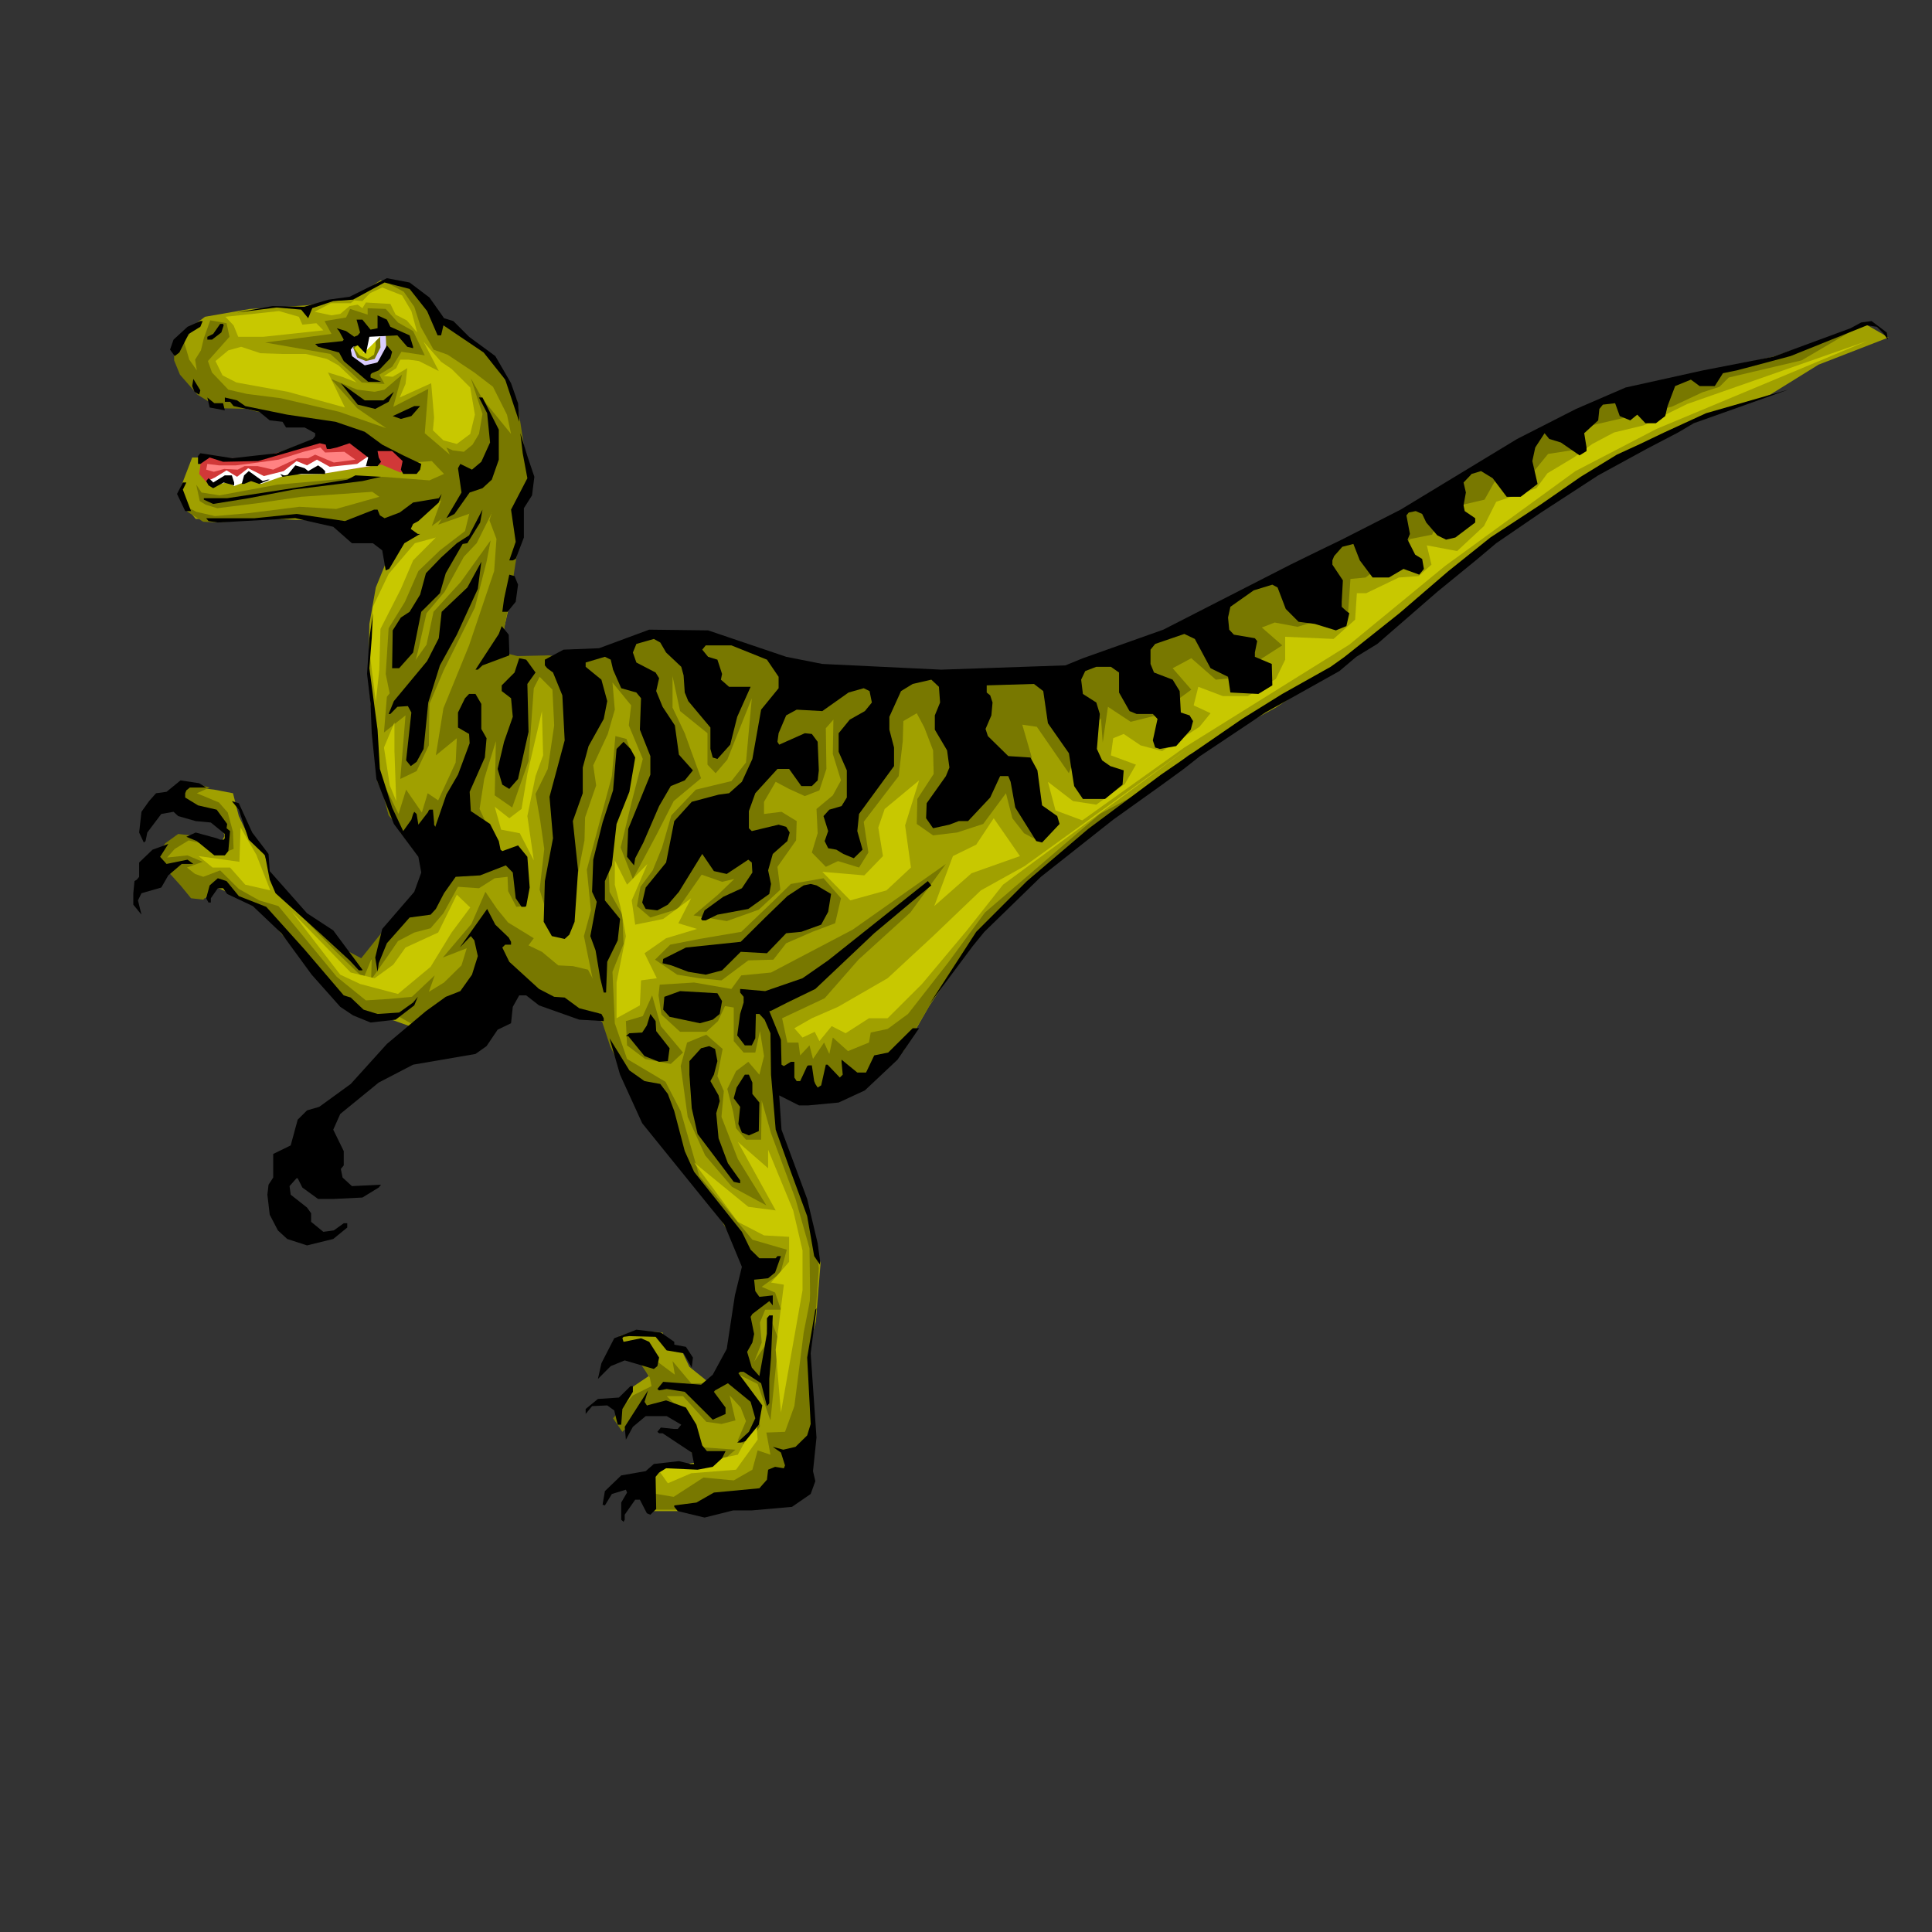 <?xml version="1.0" encoding="utf-8"?>
<!-- Generator: Adobe Illustrator 14.0.0, SVG Export Plug-In . SVG Version: 6.00 Build 43363)  -->
<!DOCTYPE svg PUBLIC "-//W3C//DTD SVG 1.1//EN" "http://www.w3.org/Graphics/SVG/1.1/DTD/svg11.dtd">
<svg version="1.1" id="Calque_1" xmlns="http://www.w3.org/2000/svg" xmlns:xlink="http://www.w3.org/1999/xlink" x="0px" y="0px"
	 width="500px" height="500px" viewBox="0 0 500 500" enable-background="new 0 0 500 500" xml:space="preserve">
<rect x="0" y="0" width="500" height="500" fill="#333333" stroke="none"/>
<g>
	<polygon fill-rule="evenodd" clip-rule="evenodd" fill="#A0A000" points="46.569,86.789 53.056,81.983 64.672,79.949 
		79.457,79.024 85.642,77.917 90.771,77.546 98.465,72.555 104.952,73.109 113.552,82.353 117.172,85.496 126.525,91.41 
		132.107,100.654 134.069,107.679 135.276,115.998 137.388,124.872 134.069,132.821 134.069,138.736 132.107,146.501 
		132.56,153.525 130.146,163.879 131.353,169.794 135.276,170.719 144.176,170.349 155.792,169.794 166.655,163.879 181.59,165.357 
		194.111,168.315 211.611,173.306 233.335,174.23 274.821,174.786 303.184,162.399 365.942,131.712 384.649,119.511 408.032,106.57 
		426.136,100.1 443.334,95.848 458.871,92.335 483.01,84.017 488.743,87.343 470.64,94.37 458.118,102.133 436.545,110.082 
		422.816,117.477 411.2,122.838 388.27,138.736 367.45,154.451 347.387,171.828 330.188,183.104 307.559,195.49 288.701,210.649 
		263.96,230.43 250.685,245.22 240.577,260.193 233.788,272.024 216.438,283.118 200.749,280.159 201.353,289.957 204.822,300.863 
		209.197,316.207 212.365,326.93 211.158,341.905 209.197,349.668 209.951,368.894 209.197,381.28 187.171,390.709 175.556,391.079 
		168.314,391.079 167.861,381.836 170.728,379.432 182.797,378.876 179.629,372.961 177.214,365.937 169.068,364.088 
		161.072,370.374 160.318,365.012 163.486,359.097 167.861,356.14 164.693,349.668 158.659,349.299 160.318,345.786 
		164.693,344.308 171.482,344.86 172.387,349.299 176.309,349.299 178.421,353.736 183.249,357.618 190.038,350.777 
		193.658,324.525 173.142,295.503 162.279,276.646 156.245,264.63 135.276,254.277 108.573,266.479 97.711,262.596 89.564,258.714 
		75.082,244.295 66.332,233.942 59.091,230.985 55.771,229.505 53.056,232.464 47.324,229.505 43.703,224.514 38.121,222.111 
		40.987,219.708 49.436,216.75 56.677,219.153 58.186,216.196 55.771,210.279 45.815,208.246 46.569,203.255 55.47,204.364 
		60.297,205.289 61.806,211.204 63.918,215.641 68.293,220.632 70.707,228.581 93.185,250.212 96.052,248.362 99.22,240.783 
		109.327,232.464 110.082,220.632 103.745,215.641 97.711,202.33 95.297,174.786 95.599,161.475 97.258,152.047 101.332,142.064 
		90.771,137.257 84.737,134.854 71.16,134.3 56.979,134.3 50.642,134.3 47.776,130.788 46.116,127.83 49.737,118.401 
		52.604,118.401 62.258,119.511 68.746,118.401 84.436,112.486 77.948,108.604 71.914,107.679 65.125,106.201 60.297,104.721 
		55.018,104.721 50.189,100.654 45.815,94.739 46.569,86.789 46.569,86.789 46.569,86.789 	"/>
	<polygon fill-rule="evenodd" clip-rule="evenodd" fill="#787800" points="68.595,88.639 85.492,91.596 90.018,95.663 93.637,98.99 
		99.521,99.36 98.164,96.957 101.482,94.924 103.896,91.041 109.931,91.965 106.913,85.68 102.991,83.461 99.823,79.949 
		95.146,79.765 95.146,81.429 90.621,79.949 89.564,82.167 83.983,83.092 85.793,86.42 68.595,88.639 68.595,88.639 68.595,88.639 	
		"/>
	<polygon fill-rule="evenodd" clip-rule="evenodd" fill="#DACDFF" points="90.47,89.932 91.375,93.075 93.487,94.553 96.504,94.739 
		99.069,92.52 99.974,90.117 99.823,86.42 94.392,86.42 90.47,89.932 90.47,89.932 90.47,89.932 	"/>
	<polygon fill-rule="evenodd" clip-rule="evenodd" fill="#787800" points="91.375,89.932 92.431,92.52 94.694,93.444 96.957,92.89 
		98.465,89.932 98.315,85.865 94.542,86.789 91.375,89.932 91.375,89.932 91.375,89.932 	"/>
	<polygon fill-rule="evenodd" clip-rule="evenodd" fill="#C8C800" points="91.676,90.117 93.034,91.965 95.146,92.89 96.806,91.781 
		97.258,89.563 97.108,87.529 94.542,87.159 91.676,90.117 91.676,90.117 91.676,90.117 	"/>
	<polygon fill-rule="evenodd" clip-rule="evenodd" fill="#FFFFFF" points="94.09,91.41 94.542,88.453 94.845,86.789 98.918,86.604 
		94.09,91.41 94.09,91.41 94.09,91.41 	"/>
	<polygon fill-rule="evenodd" clip-rule="evenodd" fill="#D13838" points="97.258,120.435 84.133,122.469 75.686,122.283 
		67.388,124.687 63.918,124.502 60.449,124.872 57.582,124.502 55.47,125.612 53.509,124.872 51.547,122.654 52.151,118.216 
		57.733,118.585 65.729,118.585 77.646,115.813 84.888,112.671 96.504,115.998 98.918,115.998 103.142,117.292 107.668,120.99 
		103.595,122.283 98.767,120.25 97.258,120.435 97.258,120.435 97.258,120.435 	"/>
	<polygon fill-rule="evenodd" clip-rule="evenodd" fill="#FFFFFF" points="53.66,124.502 55.621,123.578 58.639,121.729 
		61.353,123.393 64.22,121.174 68.293,123.208 73.423,121.914 76.741,119.326 79.457,120.435 82.021,118.957 85.34,120.804 
		92.431,120.065 95.901,117.662 96.957,120.435 83.228,122.654 74.328,122.838 67.539,125.241 64.521,123.763 63.013,124.872 
		60.599,125.795 59.242,124.687 55.47,125.612 53.66,124.502 53.66,124.502 53.66,124.502 	"/>
	<polygon fill-rule="evenodd" clip-rule="evenodd" fill="#FF8282" points="66.634,120.62 70.707,121.544 77.042,118.585 
		79.758,118.585 81.569,117.662 86.396,119.695 91.979,118.957 89.112,116.922 84.133,117.107 82.926,115.813 78.552,116.922 
		72.064,118.957 66.784,119.695 61.052,120.435 56.677,120.435 53.66,120.065 53.357,121.544 55.319,122.099 58.035,121.359 
		61.504,121.544 63.315,120.62 66.634,120.62 66.634,120.62 66.634,120.62 	"/>
	<polygon fill-rule="evenodd" clip-rule="evenodd" fill="#787800" points="45.06,90.301 45.06,93.26 46.569,96.957 51.095,102.133 
		56.828,105.646 64.823,105.831 71.612,107.679 92.28,112.671 100.125,115.998 106.612,119.695 111.741,119.326 114.91,122.654 
		111.137,124.317 98.918,123.393 90.47,123.763 71.763,125.427 56.828,128.199 52.151,127.459 50.793,125.427 51.699,129.678 
		53.207,130.603 56.224,131.526 66.634,130.233 77.948,128.569 96.353,127.275 98.164,128.569 87,131.712 77.496,131.157 
		64.22,132.821 55.621,133.561 50.793,132.451 47.625,130.788 48.531,132.451 52.604,135.039 56.677,135.224 71.311,133.745 
		80.06,133.931 90.923,135.224 98.616,136.519 106.311,132.636 114.155,129.494 111.741,136.148 116.871,132.451 120.491,126.721 
		124.111,123.947 127.732,111.746 125.168,103.796 121.849,97.882 124.866,107.125 123.961,112.301 122.301,115.073 
		120.039,116.922 117.172,116.553 115.513,115.813 116.417,117.662 109.931,112.116 110.836,100.654 101.784,105.276 
		104.047,96.957 99.521,100.839 96.957,101.394 92.431,100.839 85.642,98.065 92.431,105.646 99.974,110.822 87.754,106.57 
		72.668,103.058 63.918,101.949 59.091,100.839 54.866,96.402 53.811,93.444 59.392,87.159 58.639,83.646 54.414,82.907 
		52.754,87.529 52,90.671 50.492,93.075 50.944,95.848 48.983,93.075 47.625,88.453 50.642,84.202 45.965,87.529 45.06,90.301 
		45.06,90.301 45.06,90.301 	"/>
	<polygon fill-rule="evenodd" clip-rule="evenodd" fill="#787800" points="99.371,72.739 104.5,75.512 107.215,79.395 
		108.875,84.571 112.194,90.487 115.814,91.781 122.754,96.402 127.582,100.1 131.202,107.31 132.258,112.301 125.168,103.612 
		128.939,114.89 126.073,121.544 118.982,126.536 113.401,135.779 121.849,132.821 125.168,128.569 129.392,125.612 
		126.676,134.669 128.487,139.476 127.884,147.795 121.396,167.021 114.758,183.29 112.797,195.49 118.228,191.053 117.926,197.339 
		113.401,207.137 110.685,205.289 109.176,210.279 105.103,204.364 103.142,210.649 97.41,199.003 100.577,211.02 108.271,219.708 
		117.625,217.859 128.939,219.708 124.111,209.355 125.318,201.591 128.336,191.793 128.034,205.843 132.56,208.986 
		136.784,196.969 138.142,178.114 139.65,175.155 142.969,178.483 143.422,187.727 141.763,199.003 138.595,205.473 
		139.801,212.313 140.857,219.708 139.65,230.245 141.763,237.085 146.288,212.868 150.814,170.719 142.064,169.609 
		133.917,169.794 129.392,168.685 132.258,153.156 134.521,138.736 134.672,131.526 136.935,124.132 133.767,103.427 
		126.676,91.781 120.491,87.159 113.099,82.722 106.16,74.034 99.371,72.739 99.371,72.739 99.371,72.739 	"/>
	<polygon fill-rule="evenodd" clip-rule="evenodd" fill="#787800" points="125.922,145.392 122.905,157.224 114.91,173.306 
		111.137,182.181 110.987,192.902 107.818,199.558 103.595,201.591 104.952,185.138 99.371,189.575 100.125,180.332 106.16,172.752 
		110.384,166.837 112.194,158.333 119.284,150.568 126.979,139.846 125.922,145.392 125.922,145.392 125.922,145.392 	"/>
	<polygon fill-rule="evenodd" clip-rule="evenodd" fill="#787800" points="99.823,174.416 100.577,162.584 104.802,155.744 
		108.271,147.795 113.853,142.434 120.34,137.443 122.301,129.494 128.487,123.578 130.297,126.721 123.357,140.585 
		120.039,144.098 115.06,153.156 110.384,158.702 108.271,168.13 106.461,175.155 100.879,179.592 99.823,174.416 99.823,174.416 
		99.823,174.416 	"/>
	<polygon fill-rule="evenodd" clip-rule="evenodd" fill="#787800" points="147.797,235.237 151.267,217.489 151.417,211.574 
		154.284,203.255 153.529,198.079 157.301,189.945 159.111,183.659 158.508,176.634 163.335,182.55 162.732,187.727 
		166.353,196.415 163.486,207.507 160.62,219.339 163.788,227.473 169.822,216.196 174.349,207.322 181.439,201.406 
		178.874,194.381 177.214,189.759 174.047,183.104 174.047,174.971 176.008,184.028 183.098,189.759 183.098,197.894 
		185.21,200.112 188.228,196.6 194.563,180.701 193.056,197.339 189.284,202.146 180.081,204.364 173.745,211.02 171.332,219.339 
		168.917,225.254 165.75,229.505 164.844,234.497 168.314,237.455 175.405,235.237 181.59,226.363 186.87,228.211 190.038,227.473 
		185.814,231.54 179.477,236.901 188.077,238.379 196.374,235.421 201.956,230.245 201.201,224.33 206.029,217.489 206.18,212.498 
		202.258,210.095 197.732,210.649 197.732,207.507 200.749,202.33 204.219,204.179 208.292,206.028 212.063,204.548 
		213.874,199.003 213.723,188.465 215.685,186.247 215.533,195.121 217.645,201.961 215.533,205.843 211.309,209.355 
		211.611,215.641 210.103,220.632 213.723,224.33 216.891,222.851 222.322,224.514 224.735,220.632 223.529,212.683 232.58,200.852 
		233.637,191.793 233.788,186.617 237.257,184.583 239.219,188.281 241.482,194.196 241.632,200.297 237.409,206.767 
		237.257,213.238 241.482,216.196 247.667,215.456 254.456,213.238 260.339,205.289 261.998,211.758 265.017,215.641 
		268.786,217.675 265.921,205.103 266.977,195.86 264.564,187.541 268.334,188.095 276.632,200.112 279.801,191.424 
		284.929,185.877 285.381,192.163 286.739,182.919 292.623,186.802 299.261,185.138 308.313,178.483 303.485,172.937 
		308.313,170.349 314.649,175.895 318.571,175.525 331.848,167.021 326.566,162.399 329.886,161.106 335.77,162.215 
		348.895,158.333 349.498,149.829 353.422,149.458 358.248,145.761 365.037,139.476 370.618,138.367 372.882,133.561 
		377.859,130.788 384.196,129.308 387.515,123.393 396.416,122.654 400.64,117.477 407.881,116.368 410.295,110.452 
		432.623,105.276 440.467,101.579 444.993,100.1 447.407,97.696 466.265,93.26 481.652,84.202 463.097,91.227 449.367,94.924 
		432.32,98.621 414.821,103.796 397.321,113.041 371.222,128.384 343.011,143.174 301.373,163.508 271.654,174.23 210.103,174.23 
		192.301,167.392 176.159,164.249 165.146,164.803 154.435,169.24 147.646,170.349 144.176,223.406 147.797,235.237 
		147.797,235.237 147.797,235.237 	"/>
	<polygon fill-rule="evenodd" clip-rule="evenodd" fill="#787800" points="157.452,223.59 157.753,230.8 161.072,236.716 
		161.375,244.295 158.508,251.505 159.111,264.815 162.279,274.059 172.237,279.975 176.159,287.555 180.986,304.377 
		194.714,320.83 203.616,323.418 201.956,329.518 197.129,333.031 200.598,334.51 202.106,338.945 198.034,338.945 196.676,342.273 
		197.129,347.45 195.167,352.44 197.882,348.374 199.09,340.425 201.503,346.711 199.391,367.6 196.072,358.173 190.49,355.398 
		190.34,345.416 193.508,327.3 182.797,309.367 164.392,284.41 157.905,270.73 155.34,262.966 151.116,242.261 152.926,235.606 
		151.871,225.069 158.357,200.852 159.263,190.499 162.129,191.238 163.486,195.121 157.15,215.641 157.452,223.59 157.452,223.59 
		157.452,223.59 	"/>
	<polygon fill-rule="evenodd" clip-rule="evenodd" fill="#787800" points="161.977,264.261 162.279,270.546 166.956,274.059 
		173.594,275.354 176.762,272.395 171.029,265.556 168.767,257.605 166.353,262.966 161.977,264.261 161.977,264.261 
		161.977,264.261 	"/>
	<polygon fill-rule="evenodd" clip-rule="evenodd" fill="#787800" points="170.728,254.832 179.629,254.277 189.284,255.941 
		191.849,252.428 199.542,251.689 220.663,240.598 244.801,223.59 235.598,236.161 222.171,248.362 213.421,258.346 
		202.409,263.521 203.766,269.807 206.633,269.807 207.085,273.135 209.499,270.546 210.404,274.059 213.271,269.807 
		214.628,272.763 215.533,268.513 219.456,272.024 224.887,269.807 225.34,267.22 229.714,266.293 234.994,262.411 245.253,249.286 
		254.908,236.161 284.628,210.649 298.809,203.07 267.58,227.288 252.646,241.892 240.577,260.193 235.146,269.438 217.495,284.781 
		207.085,283.856 201.503,279.604 201.503,287.37 201.503,292.729 209.65,315.652 211.611,324.897 211.913,328.224 211.008,340.979 
		209.046,350.777 209.65,334.694 209.499,323.048 205.878,310.292 199.542,293.284 197.129,284.781 196.977,294.948 
		193.056,294.948 190.49,291.99 189.736,287.738 188.228,281.823 190.49,277.199 193.658,274.799 196.525,278.126 197.732,273.317 
		196.676,266.849 195.469,272.395 192.452,272.395 189.887,269.438 189.887,260.747 187.624,260.379 185.814,264.261 
		182.797,267.033 176.008,267.033 171.18,262.596 170.426,257.605 170.728,254.832 170.728,254.832 170.728,254.832 	"/>
	<polygon fill-rule="evenodd" clip-rule="evenodd" fill="#787800" points="169.521,248.362 175.253,252.245 180.986,253.168 
		186.719,253.723 193.658,248.547 200.146,248.362 203.464,244.11 210.253,241.152 216.137,238.934 217.645,232.464 213.12,227.288 
		204.671,228.766 200.146,233.202 191.849,241.152 180.986,243.002 173.443,244.48 169.521,248.362 169.521,248.362 
		169.521,248.362 	"/>
	<polygon fill-rule="evenodd" clip-rule="evenodd" fill="#787800" points="187.021,271.47 185.664,278.495 187.322,282.377 
		186.719,289.032 190.943,299.938 198.335,311.956 189.435,307.149 182.495,299.016 177.969,289.032 176.159,275.907 
		177.818,269.807 182.797,267.774 187.021,271.47 187.021,271.47 187.021,271.47 	"/>
	<polygon fill-rule="evenodd" clip-rule="evenodd" fill="#787800" points="168.767,386.456 174.349,387.382 182.042,382.39 
		189.887,383.128 194.714,380.357 196.072,375.365 199.391,376.476 198.335,370.742 203.163,370.559 205.577,363.903 207.99,344.86 
		211.008,329.518 209.197,351.702 210.404,373.517 202.71,386.088 181.59,390.709 173.745,390.709 168.616,390.709 168.767,386.456 
		168.767,386.456 168.767,386.456 	"/>
	<polygon fill-rule="evenodd" clip-rule="evenodd" fill="#787800" points="190.943,372.777 193.056,367.785 191.697,364.273 
		188.832,361.131 190.34,367.6 186.719,368.525 182.797,367.97 176.762,361.315 172.538,361.315 176.762,365.565 180.081,374.44 
		190.34,375.18 184.909,379.803 181.288,379.803 177.667,373.702 176.008,367.23 167.56,363.533 161.072,370.559 158.659,367.047 
		163.788,361.131 168.616,358.727 168.164,356.509 163.939,350.223 167.71,350.594 174.65,355.769 174.047,352.256 178.874,357.987 
		182.646,357.987 186.417,353.921 195.771,362.795 196.676,369.079 193.508,374.256 190.943,372.777 190.943,372.777 
		190.943,372.777 	"/>
	<polygon fill-rule="evenodd" clip-rule="evenodd" fill="#787800" points="43.552,225.624 46.871,229.321 49.436,232.464 
		52.604,232.833 56.224,228.951 58.186,229.505 61.203,231.909 67.841,234.866 81.72,250.767 89.414,259.084 99.22,263.891 
		102.991,262.966 106.311,264.815 117.776,260.193 124.413,254.463 126.375,248.731 138.292,257.975 147.042,261.118 
		154.435,262.411 157.603,261.118 152.172,250.95 148.25,250.026 144.479,249.84 140.254,246.329 136.784,244.665 138.142,242.816 
		131.503,238.748 128.637,235.237 125.62,230.8 122,239.119 114.608,247.808 120.793,245.404 119.435,249.84 114.91,254.277 
		110.987,256.682 112.496,252.428 106.612,257.975 100.577,258.529 94.694,258.9 87.15,252.799 72.064,234.497 67.086,233.019 
		61.806,230.06 56.979,225.254 52.604,226.918 50.492,226.179 48.379,224.514 52.452,223.036 48.531,221.371 43.25,221.926 
		45.212,219.708 48.832,217.489 55.168,218.969 50.944,216.38 46.116,215.825 42.797,218.229 40.082,221.926 41.44,225.624 
		43.552,225.624 43.552,225.624 43.552,225.624 	"/>
	<polygon fill-rule="evenodd" clip-rule="evenodd" fill="#787800" points="46.418,209.54 57.431,212.868 58.186,217.12 
		56.677,221.187 60.449,219.708 60.297,215.271 58.939,210.279 56.677,207.691 50.944,205.289 54.263,203.81 50.944,202.885 
		47.776,202.885 45.965,205.658 46.418,209.54 46.418,209.54 46.418,209.54 	"/>
	<polygon fill-rule="evenodd" clip-rule="evenodd" fill="#787800" points="89.263,245.774 93.487,247.993 99.974,239.857 
		112.344,228.766 118.982,219.708 129.996,221.371 135.879,223.22 135.879,234.497 133.616,234.683 131.503,230.615 
		131.353,226.918 128.034,227.288 123.961,229.875 118.529,229.505 114.758,236.346 111.439,240.229 107.215,241.338 
		102.991,243.557 100.728,246.884 96.052,253.538 96.203,247.993 94.09,253.168 87,246.329 75.836,234.866 89.263,245.774 
		89.263,245.774 89.263,245.774 	"/>
	<polygon fill-rule="evenodd" clip-rule="evenodd" fill="#C8C800" points="77.345,81.983 72.216,80.504 58.336,81.983 
		60.449,84.202 61.655,87.159 68.142,87.159 83.681,85.496 81.871,83.646 78.25,84.017 77.345,81.983 77.345,81.983 77.345,81.983 	
		"/>
	<polygon fill-rule="evenodd" clip-rule="evenodd" fill="#C8C800" points="59.091,90.671 55.771,93.444 57.582,97.141 61.203,98.99 
		74.479,101.394 89.263,105.461 84.888,96.402 88.508,97.511 92.28,98.99 87.604,94.553 84.586,92.89 79.155,91.596 73.121,91.596 
		67.388,91.41 62.41,89.747 59.091,90.671 59.091,90.671 59.091,90.671 	"/>
	<polygon fill-rule="evenodd" clip-rule="evenodd" fill="#C8C800" points="92.582,78.84 93.789,79.765 94.694,78.286 
		101.029,78.655 102.388,81.429 105.254,82.907 107.969,86.05 106.461,80.504 104.047,76.437 98.918,74.403 95.75,75.882 
		93.789,77.917 91.676,77.731 90.771,78.47 88.811,78.47 85.642,78.47 81.418,80.688 85.793,81.613 88.056,81.243 90.47,79.21 
		92.582,78.84 92.582,78.84 92.582,78.84 	"/>
	<polygon fill-rule="evenodd" clip-rule="evenodd" fill="#C8C800" points="103.595,93.075 102.539,95.293 99.371,97.327 
		101.633,97.511 105.405,95.293 104.952,99.36 103.444,102.873 111.59,99.175 112.344,108.049 112.042,111.377 114.758,113.964 
		118.228,114.89 121.698,112.301 122.905,107.31 121.698,100.284 116.871,95.478 114.155,93.629 109.629,88.453 113.552,96.033 
		108.422,93.444 105.707,93.075 103.595,93.075 103.595,93.075 103.595,93.075 	"/>
	<polygon fill-rule="evenodd" clip-rule="evenodd" fill="#C8C800" points="205.577,266.11 207.688,268.513 210.856,267.033 
		212.063,269.438 215.232,265.556 218.853,267.403 224.887,263.521 229.714,263.521 238.615,254.647 250.232,240.783 
		259.585,228.951 307.71,193.457 265.166,224.145 253.852,230.43 241.482,242.261 229.714,253.168 216.891,260.563 210.103,263.521 
		205.577,266.11 205.577,266.11 205.577,266.11 	"/>
	<polygon fill-rule="evenodd" clip-rule="evenodd" fill="#C8C800" points="220.059,233.019 229.413,230.43 235.749,224.514 
		234.24,213.607 237.861,201.961 228.959,209.355 227.301,214.162 228.508,221.556 223.68,226.548 212.818,225.624 220.059,233.019 
		220.059,233.019 220.059,233.019 	"/>
	<polygon fill-rule="evenodd" clip-rule="evenodd" fill="#C8C800" points="159.111,222.666 159.111,228.951 160.62,234.866 
		161.977,242.261 159.564,254.277 159.564,263.521 165.598,260.193 165.9,253.723 169.974,253.168 166.805,246.699 172.387,242.816 
		180.382,240.412 175.556,238.934 178.874,232.464 171.633,237.824 164.392,239.303 163.486,233.019 167.56,223.59 162.279,228.951 
		159.111,222.666 159.111,222.666 159.111,222.666 	"/>
	<polygon fill-rule="evenodd" clip-rule="evenodd" fill="#C8C800" points="93.185,254.647 102.991,257.236 111.439,250.212 
		116.871,241.338 121.698,234.866 118.228,231.54 113.401,241.338 104.952,245.22 101.784,249.657 96.957,253.168 90.771,251.689 
		75.534,235.975 88.056,252.245 93.185,254.647 93.185,254.647 93.185,254.647 	"/>
	<polygon fill-rule="evenodd" clip-rule="evenodd" fill="#C8C800" points="51.396,221.556 55.018,224.514 59.543,224.514 
		63.465,228.951 69.952,230.43 66.332,221.187 62.258,214.162 61.957,223.036 51.396,221.556 51.396,221.556 51.396,221.556 	"/>
	<polygon fill-rule="evenodd" clip-rule="evenodd" fill="#C8C800" points="112.797,139.106 106.913,145.022 103.745,152.416 
		98.465,162.77 98.164,173.306 97.258,181.626 95.599,168.315 96.504,157.039 100.577,148.534 107.366,140.585 112.797,139.106 
		112.797,139.106 112.797,139.106 	"/>
	<polygon fill-rule="evenodd" clip-rule="evenodd" fill="#C8C800" points="99.371,193.457 100.879,203.255 102.539,207.322 
		102.086,194.381 102.086,186.986 99.371,193.457 99.371,193.457 99.371,193.457 	"/>
	<polygon fill-rule="evenodd" clip-rule="evenodd" fill="#C8C800" points="128.034,208.801 129.694,214.716 134.521,215.641 
		138.142,222.666 136.482,211.204 138.595,200.852 140.556,195.49 140.254,184.028 136.482,200.297 134.974,209.355 
		131.805,211.758 128.034,208.801 128.034,208.801 128.034,208.801 	"/>
	<polygon fill-rule="evenodd" clip-rule="evenodd" fill="#C8C800" points="246.611,221.556 241.783,234.497 251.438,225.993 
		263.96,221.556 257.172,211.758 252.646,218.599 246.611,221.556 246.611,221.556 246.611,221.556 	"/>
	<polygon fill-rule="evenodd" clip-rule="evenodd" fill="#C8C800" points="271.201,202.33 273.163,209.725 280.102,212.313 
		306.503,193.457 349.196,166.837 373.938,146.501 407.73,121.914 428.7,111.006 483.16,88.268 436.696,104.537 425.381,110.082 
		417.688,111.931 412.105,114.89 407.276,118.401 400.488,122.469 397.623,126.351 387.213,129.863 384.045,136.148 
		377.105,142.619 369.261,141.14 370.469,146.131 367.148,149.089 362.02,149.458 353.57,153.525 351.157,153.525 350.705,160.365 
		345.122,165.357 332.602,164.803 332.602,170.719 330.188,175.709 322.947,180.146 316.46,180.146 310.124,177.743 308.917,182.55 
		313.291,184.583 310.425,188.095 300.77,194.381 295.188,192.902 290.813,189.945 288.098,191.053 287.495,195.49 293.981,197.894 
		291.115,202.885 283.723,208.246 277.688,207.322 271.201,202.33 271.201,202.33 271.201,202.33 	"/>
	<polygon fill-rule="evenodd" clip-rule="evenodd" fill="#C8C800" points="179.629,300.863 190.943,316.207 197.732,319.721 
		204.219,320.09 204.219,326.56 199.542,331.922 202.861,332.477 200.749,349.299 202.106,365.565 207.688,333.954 207.688,323.603 
		205.274,313.252 198.788,297.537 198.788,302.343 190.943,295.503 200.749,313.252 193.658,312.325 179.629,300.863 
		179.629,300.863 179.629,300.863 	"/>
	<polygon fill-rule="evenodd" clip-rule="evenodd" fill="#C8C800" points="172.84,383.869 178.874,381.28 190.49,380.357 
		196.072,372.592 195.771,367.6 190.943,376.476 182.042,378.322 169.974,379.803 172.84,383.869 172.84,383.869 172.84,383.869 	
		"/>
	<polygon fill-rule="evenodd" clip-rule="evenodd" points="111.137,76.991 114.155,81.243 114.91,82.353 117.323,83.092 
		121.396,87.159 128.185,92.151 132.258,99.175 134.069,104.351 134.371,108.418 134.371,109.159 130.75,98.251 125.168,91.227 
		114.758,84.202 114.155,86.789 113.25,86.789 110.534,80.504 106.008,74.773 99.521,73.109 91.375,77.546 86.245,77.917 
		80.815,79.765 79.758,82.353 77.948,80.134 71.612,79.579 61.353,80.874 70.556,79.21 78.703,79.395 85.039,77.546 90.47,76.807 
		100.125,72 106.008,73.109 111.137,76.991 111.137,76.991 111.137,76.991 	"/>
	<polygon fill-rule="evenodd" clip-rule="evenodd" points="101.029,84.571 106.008,86.789 106.913,89.747 106.913,90.117 
		105.405,89.747 102.84,86.789 95.599,87.159 94.694,91.596 92.582,89.377 91.375,89.747 90.771,90.487 91.073,92.151 
		94.392,94.553 97.711,93.814 100.125,89.377 101.482,91.041 101.029,92.705 98.013,95.848 96.203,96.587 95.901,96.957 
		95.901,97.696 98.616,98.806 99.22,98.806 95.297,98.806 88.961,93.444 87.754,91.227 82.323,89.747 81.569,89.008 88.66,88.268 
		88.961,87.898 87.754,85.68 87.15,84.941 89.564,85.68 91.676,87.159 92.582,86.789 93.185,86.05 92.28,82.722 93.789,82.722 
		95.901,85.311 97.711,84.941 97.711,81.613 100.125,82.722 101.029,84.571 101.029,84.571 101.029,84.571 	"/>
	<polygon fill-rule="evenodd" clip-rule="evenodd" points="488.592,87.898 487.385,86.234 485.725,84.571 483.16,84.202 
		463.398,92.151 449.519,95.848 445.897,96.587 443.786,99.915 439.864,99.915 437.601,98.251 433.527,99.915 431.565,105.092 
		430.962,107.679 428.55,109.528 425.834,109.528 423.723,107.31 421.912,108.788 419.195,107.679 417.988,104.351 414.821,104.721 
		413.916,105.831 413.614,108.788 409.993,112.116 410.597,115.813 410.597,116.737 408.786,117.847 403.959,114.519 
		400.941,113.595 399.734,112.116 397.321,115.813 396.566,119.326 397.924,125.241 393.55,128.569 389.929,128.569 
		386.308,123.763 383.291,121.914 380.877,122.654 378.766,124.872 379.369,127.459 378.766,130.788 379.066,132.267 
		381.782,134.115 381.782,135.224 376.653,139.106 374.238,139.661 371.976,138.552 369.11,135.224 368.055,133.006 
		366.396,132.267 364.585,132.636 363.981,133.376 364.886,138.182 364.282,139.661 366.244,143.543 368.055,144.653 
		368.507,147.241 367.3,148.72 363.227,147.241 359.454,149.458 355.23,149.458 351.912,145.022 350.253,140.771 347.387,141.51 
		345.274,143.913 344.821,145.022 344.821,146.131 347.537,150.198 347.234,155.744 347.234,157.039 348.442,158.147 
		349.196,158.702 348.442,162.03 345.728,163.139 340.296,161.475 336.071,160.92 332.752,157.593 330.64,152.047 329.282,151.308 
		324.454,152.787 318.422,157.039 317.817,159.811 318.118,162.954 319.326,164.249 324.758,165.173 325.36,165.912 
		324.758,168.869 324.758,169.979 329.133,171.828 329.282,177.373 325.661,179.592 318.422,179.223 317.817,175.155 
		313.291,172.937 309.218,165.357 306.503,164.063 298.959,166.651 297.754,168.13 297.754,171.828 298.658,174.045 
		303.485,175.895 305.296,178.853 305.597,184.398 307.859,185.138 308.766,186.617 308.163,188.836 304.391,193.087 
		300.166,193.826 298.959,193.457 298.355,191.607 299.563,186.063 298.355,184.769 294.133,184.769 292.322,184.028 
		289.606,179.223 289.606,174.045 287.495,172.567 283.723,172.567 280.855,173.676 279.801,175.895 280.253,179.592 
		283.723,181.81 284.628,184.769 283.874,193.826 285.232,196.785 287.343,198.263 290.813,199.373 290.512,203.07 285.985,206.767 
		280.253,206.767 277.99,203.439 276.632,194.936 271.201,187.171 269.994,178.853 267.58,177.004 255.361,177.373 255.361,179.223 
		256.266,179.961 256.869,181.81 256.568,185.138 255.06,188.65 255.662,190.499 260.943,195.675 266.675,196.045 268.485,199.373 
		269.692,208.43 273.615,211.204 274.218,213.238 269.692,218.044 268.184,217.675 262.754,208.986 261.546,202.33 260.943,200.852 
		258.831,200.852 256.266,206.398 250.533,212.498 248.12,212.498 245.706,213.422 241.482,214.347 239.671,211.758 
		239.822,207.876 244.801,200.852 245.706,198.634 245.102,194.196 241.934,188.836 241.934,185.138 243.292,181.81 242.99,177.743 
		241.029,175.895 236.201,177.004 233.185,178.853 230.167,185.508 230.167,188.836 231.375,193.457 231.375,198.263 
		222.322,210.649 221.869,215.086 223.228,219.894 220.964,222.111 218.249,221.001 216.438,219.894 214.327,219.523 
		213.421,217.675 214.327,215.086 213.12,211.204 214.628,209.54 217.796,208.616 219.154,206.398 219.154,199.373 217.042,194.567 
		217.042,189.759 219.909,186.247 223.831,184.028 225.641,181.81 225.038,178.853 223.529,178.114 219.606,179.223 
		212.818,184.028 206.18,183.659 203.464,185.138 201.503,189.759 201.201,191.978 201.654,192.717 208.292,189.759 
		210.103,189.945 211.611,191.978 211.913,199.373 211.611,201.961 210.103,203.439 207.387,203.439 204.219,199.003 
		201.201,199.003 195.469,205.289 193.809,209.91 193.809,214.347 194.563,215.086 201.503,213.422 203.464,213.977 204.37,215.456 
		203.766,217.675 199.995,221.001 198.788,225.254 199.542,228.766 199.09,231.354 193.658,235.237 185.664,236.716 
		182.646,238.194 181.741,238.194 181.439,237.824 182.344,235.606 187.171,232.094 191.999,229.875 194.714,225.808 
		194.563,223.22 193.658,222.48 188.077,226.179 184.758,225.438 181.741,221.001 175.706,230.8 172.84,234.128 170.124,235.606 
		167.107,235.237 166.202,233.573 167.107,229.691 172.387,223.22 174.5,212.498 179.025,207.507 185.964,205.658 188.68,205.289 
		191.999,202.33 194.714,196.415 196.977,183.659 201.503,178.114 201.503,175.155 198.486,170.719 189.284,167.021 
		182.646,167.021 181.741,168.13 183.249,169.979 185.664,170.719 186.87,174.416 186.568,175.895 188.68,177.743 194.262,177.743 
		190.792,185.508 188.982,192.717 185.664,196.415 184.456,196.045 183.853,193.826 183.853,188.281 178.12,181.441 
		177.214,179.223 176.913,174.786 176.309,172.567 172.387,168.869 170.879,166.282 169.219,165.357 164.693,166.651 
		163.788,168.869 164.693,171.458 169.671,174.045 170.577,175.525 169.822,178.853 171.482,182.919 174.65,187.727 
		175.706,195.306 179.327,199.373 177.214,201.961 173.594,203.439 170.577,208.616 166.503,218.044 164.392,222.111 164.09,223.96 
		162.279,221.742 162.581,214.532 168.314,200.481 168.314,195.675 165.598,188.836 165.9,180.701 164.693,179.223 160.771,178.114 
		158.659,173.306 158.056,170.719 156.547,169.979 151.568,171.458 151.568,172.567 155.642,175.895 157.15,181.441 
		156.245,186.063 152.323,193.087 150.814,198.634 150.814,205.289 148.25,212.498 149.607,225.254 148.702,238.564 
		147.344,241.892 146.137,243.002 142.818,242.261 140.706,238.564 141.008,228.027 143.12,216.935 142.215,206.212 
		146.137,191.607 145.534,179.961 143.12,174.045 141.611,172.937 141.008,172.197 141.008,170.719 145.835,168.13 155.038,167.761 
		168.012,162.954 183.249,163.139 203.464,169.979 212.818,171.828 243.593,173.306 275.728,172.197 280.253,170.349 
		301.071,162.954 333.959,146.131 341.503,142.434 347.234,139.661 362.472,131.896 392.644,113.595 407.881,105.831 
		420.704,100.284 440.77,95.848 458.871,92.335 478.936,84.941 481.652,83.461 484.367,83.092 488.291,86.05 488.592,87.898 
		488.592,87.898 488.592,87.898 	"/>
	<polygon fill-rule="evenodd" clip-rule="evenodd" points="51.849,84.571 48.832,86.42 46.418,91.227 45.212,92.151 44.004,90.487 
		44.91,87.898 48.531,84.571 51.849,83.092 52.452,83.092 51.849,84.571 51.849,84.571 51.849,84.571 	"/>
	<polygon fill-rule="evenodd" clip-rule="evenodd" points="57.884,84.202 57.28,86.05 54.866,87.898 53.66,87.898 53.66,87.159 
		55.168,86.42 56.979,83.831 57.733,83.831 57.884,84.202 57.884,84.202 57.884,84.202 	"/>
	<polygon fill-rule="evenodd" clip-rule="evenodd" points="51.547,102.133 50.341,101.394 49.737,99.915 50.039,98.065 
		51.849,101.024 51.547,102.133 51.547,102.133 51.547,102.133 	"/>
	<polygon fill-rule="evenodd" clip-rule="evenodd" points="99.22,103.612 101.935,101.394 100.577,103.982 97.108,105.831 
		92.582,104.721 88.207,99.175 94.392,103.612 99.22,103.612 99.22,103.612 99.22,103.612 	"/>
	<polygon fill-rule="evenodd" clip-rule="evenodd" points="456.459,100.469 457.213,100.469 456.459,100.469 456.459,100.469 
		456.459,100.469 	"/>
	<polygon fill-rule="evenodd" clip-rule="evenodd" points="454.95,101.024 455.854,101.024 454.95,101.024 454.95,101.024 
		454.95,101.024 	"/>
	<polygon fill-rule="evenodd" clip-rule="evenodd" points="57.733,104.351 58.186,106.201 54.263,105.461 53.66,102.873 
		55.47,104.351 57.733,104.351 57.733,104.351 57.733,104.351 	"/>
	<polygon fill-rule="evenodd" clip-rule="evenodd" points="63.465,105.092 74.328,107.31 86.849,109.159 94.392,111.746 
		98.918,115.073 104.349,117.847 109.025,120.065 108.724,121.544 107.818,122.654 104.349,122.654 103.745,121.544 
		104.198,119.326 101.482,116.737 97.711,116.737 98.013,118.401 98.616,119.511 97.711,120.62 94.694,120.62 95.297,118.401 
		90.47,114.704 87.15,115.813 85.492,116.183 84.586,116.183 84.284,115.073 82.776,114.704 66.784,119.326 57.733,119.511 
		54.263,118.401 51.849,120.065 51.246,120.065 51.246,118.031 51.849,117.292 60.146,118.585 71.612,117.292 80.965,113.595 
		81.569,112.855 81.569,112.116 78.853,110.637 74.026,110.637 73.121,109.159 69.802,108.788 67.086,106.57 60.449,105.092 
		59.543,103.982 58.186,103.982 58.186,102.873 61.353,103.612 63.465,105.092 63.465,105.092 63.465,105.092 	"/>
	<polygon fill-rule="evenodd" clip-rule="evenodd" points="129.09,111.191 129.09,118.957 127.28,124.132 124.866,126.351 
		121.547,127.459 117.625,133.006 115.513,134.115 119.435,127.459 118.529,121.174 119.133,120.065 122.15,121.544 
		124.564,119.511 126.827,114.519 126.073,106.94 123.961,102.873 124.866,102.873 129.09,111.191 129.09,111.191 129.09,111.191 	
		"/>
	<polygon fill-rule="evenodd" clip-rule="evenodd" points="106.461,107.679 103.745,108.418 101.633,107.679 107.215,105.092 
		108.724,105.092 106.461,107.679 106.461,107.679 106.461,107.679 	"/>
	<polygon fill-rule="evenodd" clip-rule="evenodd" points="441.07,107.679 441.674,107.679 441.07,107.679 441.07,107.679 
		441.07,107.679 	"/>
	<polygon fill-rule="evenodd" clip-rule="evenodd" points="438.355,109.528 434.282,111.931 426.136,116.183 413.614,123.023 
		398.829,132.636 387.213,140.585 382.387,144.653 371.976,153.156 356.438,166.651 351.007,169.979 346.632,173.676 
		327.472,184.398 310.576,195.675 306.353,199.003 300.77,203.07 288.098,212.128 269.391,226.918 254.758,241.152 251.74,244.85 
		240.577,259.824 252.646,241.152 265.77,228.027 281.611,214.532 300.469,200.481 321.438,186.063 331.848,179.592 
		344.369,172.567 347.99,169.979 362.171,158.702 374.843,147.795 385.705,139.106 398.679,130.603 409.087,123.393 
		418.441,117.662 424.476,114.89 430.661,111.931 441.523,106.94 462.794,100.839 438.355,109.528 438.355,109.528 438.355,109.528 
			"/>
	<polygon fill-rule="evenodd" clip-rule="evenodd" points="138.292,123.393 137.689,128.199 135.577,131.526 135.577,139.106 
		133.465,144.653 132.71,145.022 131.805,145.022 133.465,140.216 132.258,131.896 136.482,123.763 135.276,117.292 
		134.672,112.116 136.482,118.031 138.292,123.393 138.292,123.393 138.292,123.393 	"/>
	<polygon fill-rule="evenodd" clip-rule="evenodd" points="79.758,121.914 82.323,120.435 83.379,121.174 84.133,121.914 
		84.133,122.654 77.948,122.654 73.121,123.393 72.518,122.654 73.423,123.023 74.328,123.023 76.439,120.435 78.853,121.174 
		79.758,121.914 79.758,121.914 79.758,121.914 	"/>
	<polygon fill-rule="evenodd" clip-rule="evenodd" points="69.199,124.132 69.802,124.132 67.086,125.241 64.974,124.502 
		63.164,125.241 62.56,125.241 63.164,123.023 64.371,121.914 67.992,124.502 69.199,124.132 69.199,124.132 69.199,124.132 	"/>
	<polygon fill-rule="evenodd" clip-rule="evenodd" points="60.599,124.872 60.599,125.612 57.884,124.872 55.168,126.351 
		53.961,125.612 53.357,124.502 53.961,123.763 54.866,124.502 55.168,124.872 58.186,123.023 59.996,123.023 60.599,124.872 
		60.599,124.872 60.599,124.872 	"/>
	<polygon fill-rule="evenodd" clip-rule="evenodd" points="93.789,124.502 75.836,126.721 64.371,128.938 55.168,130.417 
		52.754,129.308 52.754,128.938 58.789,128.938 82.926,125.241 89.866,124.132 91.979,123.023 98.616,123.393 93.789,124.502 
		93.789,124.502 93.789,124.502 	"/>
	<polygon fill-rule="evenodd" clip-rule="evenodd" points="47.324,126.721 49.436,132.267 47.927,132.267 45.815,127.83 
		47.324,124.872 48.229,124.872 47.324,126.721 47.324,126.721 47.324,126.721 	"/>
	<polygon fill-rule="evenodd" clip-rule="evenodd" points="108.271,134.854 106.913,135.593 106.311,136.888 108.12,138.182 
		108.724,138.182 104.65,140.585 100.728,147.241 99.823,147.61 98.918,142.434 96.504,140.585 91.073,140.585 86.245,136.334 
		76.439,134.115 56.375,135.224 53.961,134.854 53.357,134.115 65.879,134.115 76.741,133.006 89.263,134.854 96.806,131.896 
		97.711,131.896 98.315,133.376 99.521,134.115 103.444,132.636 106.913,130.048 113.552,128.938 114.305,127.83 113.552,130.048 
		108.271,134.854 108.271,134.854 108.271,134.854 	"/>
	<polygon fill-rule="evenodd" clip-rule="evenodd" points="120.944,140.585 119.737,140.771 115.361,148.349 113.853,153.525 
		109.025,158.333 106.913,168.869 103.293,172.937 101.482,172.937 101.633,163.139 103.745,159.811 106.008,158.333 
		108.724,153.896 110.232,148.349 114.155,144.283 118.228,140.585 121.396,138.552 124.866,131.896 124.263,135.224 
		120.944,140.585 120.944,140.585 120.944,140.585 	"/>
	<polygon fill-rule="evenodd" clip-rule="evenodd" points="118.228,164.249 113.853,172.197 110.836,181.81 109.629,193.826 
		107.818,197.154 106.311,198.263 105.103,196.785 106.461,184.398 105.556,182.735 102.84,182.919 101.029,184.769 
		100.577,184.769 101.935,181.441 110.534,171.088 113.552,165.173 114.305,158.333 120.944,152.047 124.564,145.392 
		123.659,152.416 118.228,164.249 118.228,164.249 118.228,164.249 	"/>
	<polygon fill-rule="evenodd" clip-rule="evenodd" points="134.069,151.308 133.465,155.744 131.353,158.333 129.996,158.333 
		130.448,155.005 131.805,148.72 133.164,149.089 134.069,151.308 134.069,151.308 134.069,151.308 	"/>
	<polygon fill-rule="evenodd" clip-rule="evenodd" points="95.599,172.937 97.711,188.836 98.315,199.003 101.482,208.986 
		104.349,215.086 106.461,212.128 106.913,210.649 107.215,210.095 107.818,210.649 108.271,213.422 110.836,210.095 
		110.836,209.91 111.137,209.54 112.042,209.54 112.344,212.868 112.344,213.422 112.646,213.977 115.513,205.658 118.529,200.481 
		121.547,192.348 121.396,189.945 118.529,188.281 118.529,184.398 120.34,180.701 121.396,179.592 123.056,179.592 
		124.564,182.181 124.564,188.65 125.922,191.053 125.469,196.045 121.547,204.918 121.849,209.91 126.827,213.238 129.09,217.675 
		129.542,219.894 129.996,220.263 134.069,218.784 136.482,221.742 137.086,229.691 136.181,234.497 135.879,234.683 
		134.974,234.683 133.465,232.464 132.71,225.808 130.9,223.96 124.263,226.548 117.926,226.918 114.91,231.169 112.797,235.237 
		111.439,236.716 106.008,237.455 100.125,244.11 98.013,249.286 97.711,251.505 97.108,247.808 98.918,240.412 107.215,230.8 
		109.025,225.808 108.271,221.742 101.935,213.238 97.41,201.591 96.203,189.759 95.901,182.181 94.996,174.416 95.599,165.173 
		96.504,158.702 96.203,165.173 95.599,172.937 95.599,172.937 95.599,172.937 	"/>
	<polygon fill-rule="evenodd" clip-rule="evenodd" points="131.805,168.5 131.805,169.609 124.866,172.197 123.659,173.306 
		123.056,173.306 129.09,164.063 129.844,162.03 131.655,164.249 131.805,168.5 131.805,168.5 131.805,168.5 	"/>
	<polygon fill-rule="evenodd" clip-rule="evenodd" points="138.595,174.045 136.482,177.004 136.784,189.39 134.069,201.591 
		131.805,204.179 129.996,203.07 128.789,199.003 130.448,191.978 132.71,185.508 132.258,180.701 129.844,178.853 129.844,177.373 
		133.164,174.045 134.371,170.349 136.181,170.719 138.595,174.045 138.595,174.045 138.595,174.045 	"/>
	<polygon fill-rule="evenodd" clip-rule="evenodd" points="164.392,196.045 162.882,204.918 159.564,213.238 158.357,223.96 
		156.547,228.027 156.547,233.019 160.469,237.824 159.866,243.371 157.15,248.917 156.849,256.865 156.245,256.865 155.34,253.168 
		154.133,245.958 152.775,242.261 154.435,233.388 153.228,230.8 153.529,222.48 155.943,212.868 158.659,204.548 159.564,193.826 
		161.375,191.978 163.185,193.826 164.392,196.045 164.392,196.045 164.392,196.045 	"/>
	<polygon fill-rule="evenodd" clip-rule="evenodd" points="53.357,203.81 49.134,203.81 48.229,204.548 47.927,205.289 
		47.927,206.398 51.246,208.43 56.073,209.54 58.789,213.238 58.639,214.347 59.543,215.086 59.091,220.263 58.186,221.371 
		55.47,221.371 50.944,217.675 48.229,216.565 50.642,215.456 56.073,216.935 56.979,217.305 57.884,217.305 58.186,216.935 
		58.186,215.825 54.565,212.868 50.642,212.498 46.116,211.204 44.91,210.095 41.742,210.649 38.121,215.456 37.668,217.675 
		37.216,218.044 36.009,215.456 36.612,210.095 38.573,207.322 40.384,205.289 43.099,204.918 46.72,201.961 51.547,202.7 
		53.357,203.81 53.357,203.81 53.357,203.81 	"/>
	<polygon fill-rule="evenodd" clip-rule="evenodd" points="65.276,215.456 69.5,221.001 69.802,225.438 79.457,236.346 
		86.245,240.783 93.789,250.95 93.789,251.135 92.884,251.135 90.47,248.547 83.228,241.892 71.311,231.169 69.802,227.657 
		68.595,221.371 64.371,217.305 61.806,209.54 59.996,207.322 61.806,207.876 65.276,215.456 65.276,215.456 65.276,215.456 	"/>
	<polygon fill-rule="evenodd" clip-rule="evenodd" points="43.099,223.59 48.531,222.48 50.039,223.59 47.021,223.59 
		43.552,226.548 41.742,229.691 36.612,231.169 35.707,233.019 36.612,236.716 34.5,234.128 34.5,231.169 34.802,228.027 
		35.405,227.657 36.009,226.918 36.009,223.22 39.479,219.894 43.552,218.414 41.44,221.742 43.099,223.59 43.099,223.59 
		43.099,223.59 	"/>
	<polygon fill-rule="evenodd" clip-rule="evenodd" points="61.806,231.909 68.896,234.683 78.703,245.589 88.961,257.605 
		90.771,258.159 94.09,261.302 97.711,262.411 103.293,262.043 106.913,259.454 108.12,257.975 107.215,260.193 102.388,263.891 
		95.901,264.63 91.375,262.782 88.056,260.563 80.664,252.245 72.819,241.521 65.427,234.497 58.789,231.354 57.733,229.875 
		56.375,229.875 54.565,232.464 54.565,233.573 53.961,233.573 53.357,232.464 54.263,229.136 56.375,227.288 58.639,228.027 
		61.806,231.909 61.806,231.909 61.806,231.909 	"/>
	<polygon fill-rule="evenodd" clip-rule="evenodd" points="226.245,241.521 211.008,255.941 203.766,259.454 199.391,261.673 
		199.09,261.673 202.106,269.067 202.258,275.537 202.861,275.907 204.671,274.799 205.577,274.799 205.577,278.864 206.18,279.79 
		207.085,279.79 208.896,275.907 209.197,275.722 210.103,275.722 210.706,279.79 211.008,280.528 211.611,281.453 212.517,280.898 
		213.723,275.537 214.175,275.537 217.343,278.864 218.098,278.126 217.796,274.799 217.796,274.244 221.869,277.571 
		224.133,277.571 226.245,273.135 229.865,272.395 236.201,266.11 237.861,266.11 232.279,274.244 223.831,282.191 217.042,285.336 
		209.197,286.075 206.783,286.075 201.654,283.485 202.258,292.361 208.896,310.292 211.611,321.754 212.214,326.19 212.214,327.3 
		210.706,325.081 208.896,314.729 204.671,303.268 200.749,292.361 199.542,278.126 199.391,267.403 197.882,263.891 
		196.525,262.411 195.62,262.411 195.469,268.697 194.563,270.546 192.753,270.546 190.792,267.958 191.546,262.411 
		192.452,259.454 192.452,257.975 191.546,256.865 191.546,255.941 198.034,256.496 207.688,253.168 214.327,248.547 
		240.124,228.027 241.029,229.136 226.245,241.521 226.245,241.521 226.245,241.521 	"/>
	<polygon fill-rule="evenodd" clip-rule="evenodd" points="215.081,231.354 214.327,235.975 212.517,239.303 207.387,241.152 
		203.464,241.521 198.486,246.699 191.697,246.329 186.87,251.135 182.646,252.245 178.12,251.505 173.745,249.84 171.482,249.286 
		171.633,248.177 177.517,245.22 191.697,243.74 198.034,237.455 203.766,231.909 207.99,229.136 209.801,228.766 211.309,229.136 
		215.081,231.354 215.081,231.354 215.081,231.354 	"/>
	<polygon fill-rule="evenodd" clip-rule="evenodd" points="131.655,242.631 132.258,243.74 132.258,244.48 130.75,244.48 
		129.996,245.22 131.805,248.917 139.5,255.941 143.422,257.975 146.137,258.159 149.909,260.934 155.642,262.411 156.245,263.521 
		156.245,264.261 149.909,263.891 139.5,260.193 136.181,257.605 134.371,257.605 132.71,260.563 132.258,264.815 128.789,266.479 
		125.922,270.73 123.056,272.763 106.913,275.537 98.013,280.159 88.056,288.293 86.245,292.361 88.961,297.906 88.961,301.604 
		88.207,302.528 88.66,304.746 91.073,306.966 98.616,306.595 98.918,306.225 98.013,307.335 93.789,309.923 86.245,310.292 
		82.323,310.292 78.25,307.335 77.042,304.931 76.741,304.931 74.931,306.966 75.233,309.183 79.457,312.51 80.513,313.989 
		80.513,316.207 83.681,318.796 86.396,318.426 88.961,316.578 89.866,316.578 89.866,317.688 86.245,320.644 79.457,322.309 
		74.328,320.644 71.914,318.426 69.802,314.358 69.199,309.183 69.5,306.595 70.707,304.746 70.707,298.645 75.233,296.427 
		77.042,289.771 79.457,287.37 82.625,286.445 90.771,280.528 100.125,270.176 110.232,261.673 115.361,257.975 119.133,256.496 
		122.15,252.245 123.659,247.438 122.754,243.371 121.849,242.261 118.982,245.22 126.073,235.237 128.185,239.303 131.655,242.631 
		131.655,242.631 131.655,242.631 	"/>
	<polygon fill-rule="evenodd" clip-rule="evenodd" points="186.87,259.084 186.266,262.411 184.456,263.891 181.137,264.815 
		173.292,263.151 171.633,261.302 171.935,257.975 176.008,256.496 185.664,257.051 186.87,259.084 186.87,259.084 186.87,259.084 	
		"/>
	<polygon fill-rule="evenodd" clip-rule="evenodd" points="169.822,266.849 173.292,271.285 172.84,274.612 170.577,274.799 
		166.805,273.317 162.581,268.143 161.977,268.143 162.882,267.403 166.202,267.22 167.409,265.37 168.314,262.411 169.671,264.261 
		169.822,266.849 169.822,266.849 169.822,266.849 	"/>
	<polygon fill-rule="evenodd" clip-rule="evenodd" points="166.805,279.79 170.879,280.528 172.84,283.118 174.5,287.555 
		177.214,297.906 179.629,303.268 191.999,318.796 194.262,323.418 196.525,325.636 200.749,325.636 201.201,325.081 
		202.106,325.081 200.598,329.333 198.788,330.812 195.167,331.182 195.469,334.141 196.525,335.619 199.995,335.249 
		199.995,337.836 199.09,336.729 194.714,340.056 194.262,340.796 195.167,345.23 194.714,347.45 193.356,349.854 194.563,353.921 
		196.525,356.14 198.486,345.23 198.486,341.165 199.09,340.425 199.995,340.425 199.542,351.332 199.09,356.878 199.09,363.164 
		198.486,363.903 196.977,357.987 192.452,355.031 191.546,355.031 191.094,355.398 197.279,363.718 196.374,368.709 
		192.904,372.961 191.697,373.332 190.792,373.332 193.809,370.559 195.469,367.047 194.262,362.795 188.378,357.987 
		185.059,359.836 184.758,360.206 187.774,364.273 187.774,365.937 184.456,367.416 177.214,360.206 172.538,359.468 
		170.577,359.836 170.124,359.468 171.633,357.618 181.439,358.358 184.456,355.769 188.077,349.112 190.189,335.249 
		191.999,327.854 187.473,316.947 183.249,311.771 166.202,290.696 160.469,278.126 157.753,268.697 162.882,277.017 
		166.805,279.79 166.805,279.79 166.805,279.79 	"/>
	<polygon fill-rule="evenodd" clip-rule="evenodd" points="185.664,274.612 184.758,278.126 183.853,279.79 185.964,283.485 
		186.266,284.966 185.361,288.109 185.964,294.579 188.378,301.049 191.546,305.485 191.546,306.225 189.887,305.855 
		180.534,293.47 179.025,286.814 178.421,278.126 178.421,274.612 181.439,271.285 183.551,270.73 185.059,271.47 185.664,274.612 
		185.664,274.612 185.664,274.612 	"/>
	<polygon fill-rule="evenodd" clip-rule="evenodd" points="194.714,280.159 194.714,283.118 196.525,285.336 196.374,292.729 
		193.809,293.839 191.999,293.1 191.094,290.881 191.546,286.445 189.887,284.228 190.642,281.453 192.753,278.126 193.809,278.126 
		194.714,280.159 194.714,280.159 194.714,280.159 	"/>
	<polygon fill-rule="evenodd" clip-rule="evenodd" points="211.309,372.038 210.404,380.727 211.008,383.313 209.801,386.642 
		204.973,389.97 194.563,390.893 189.736,390.893 182.344,392.742 175.405,391.079 174.5,389.97 174.5,389.6 180.232,388.86 
		184.758,386.271 196.525,385.162 198.486,382.945 198.788,380.357 200.598,379.616 202.861,379.985 203.163,379.247 
		202.106,375.921 199.995,374.44 202.71,375.18 205.878,374.44 208.896,371.483 209.801,368.525 208.896,351.332 211.008,338.945 
		211.309,338.578 209.801,350.223 211.309,372.038 211.309,372.038 211.309,372.038 	"/>
	<polygon fill-rule="evenodd" clip-rule="evenodd" points="174.5,347.265 174.5,348.003 177.517,348.559 179.327,351.332 
		179.025,353.921 176.913,350.223 172.538,349.484 169.671,345.97 162.882,345.786 161.375,345.97 161.072,346.341 161.375,347.265 
		165.9,346.341 168.012,347.265 170.577,351.332 170.124,353.55 169.219,354.289 161.676,352.072 158.056,353.55 154.737,356.878 
		155.642,352.812 158.961,346.341 164.693,344.122 171.029,344.86 174.5,347.265 174.5,347.265 174.5,347.265 	"/>
	<polygon fill-rule="evenodd" clip-rule="evenodd" points="163.788,360.206 161.072,364.643 160.771,368.709 159.866,368.709 
		158.961,365.012 157.15,363.718 153.228,363.903 151.568,365.937 151.568,364.643 154.737,362.055 160.168,361.685 
		163.185,358.727 163.788,358.727 163.788,360.206 163.788,360.206 163.788,360.206 	"/>
	<polygon fill-rule="evenodd" clip-rule="evenodd" points="167.409,363.718 172.387,362.423 177.517,364.273 180.232,368.709 
		181.741,374.071 182.948,375.55 187.774,375.55 186.87,377.398 184.456,379.616 180.534,380.357 172.387,379.985 170.577,381.096 
		169.671,382.205 169.822,390.524 168.314,392.003 167.409,391.633 165.598,388.12 164.392,388.12 161.676,392.003 161.676,393.297 
		161.375,393.852 160.771,393.297 160.771,388.86 162.279,386.271 161.977,385.532 158.357,386.642 156.547,389.6 155.943,389.414 
		156.547,385.901 160.771,381.836 167.107,380.727 169.219,378.876 175.706,378.138 178.724,378.876 179.629,378.876 
		179.025,375.921 171.482,370.929 170.577,370.929 170.124,370.559 171.029,369.448 174.5,369.818 175.405,369.818 176.309,368.709 
		172.538,366.492 167.107,366.492 163.788,369.265 161.977,372.592 161.676,369.265 167.71,359.836 166.805,362.795 
		167.409,363.718 167.409,363.718 167.409,363.718 	"/>
</g>
</svg>
